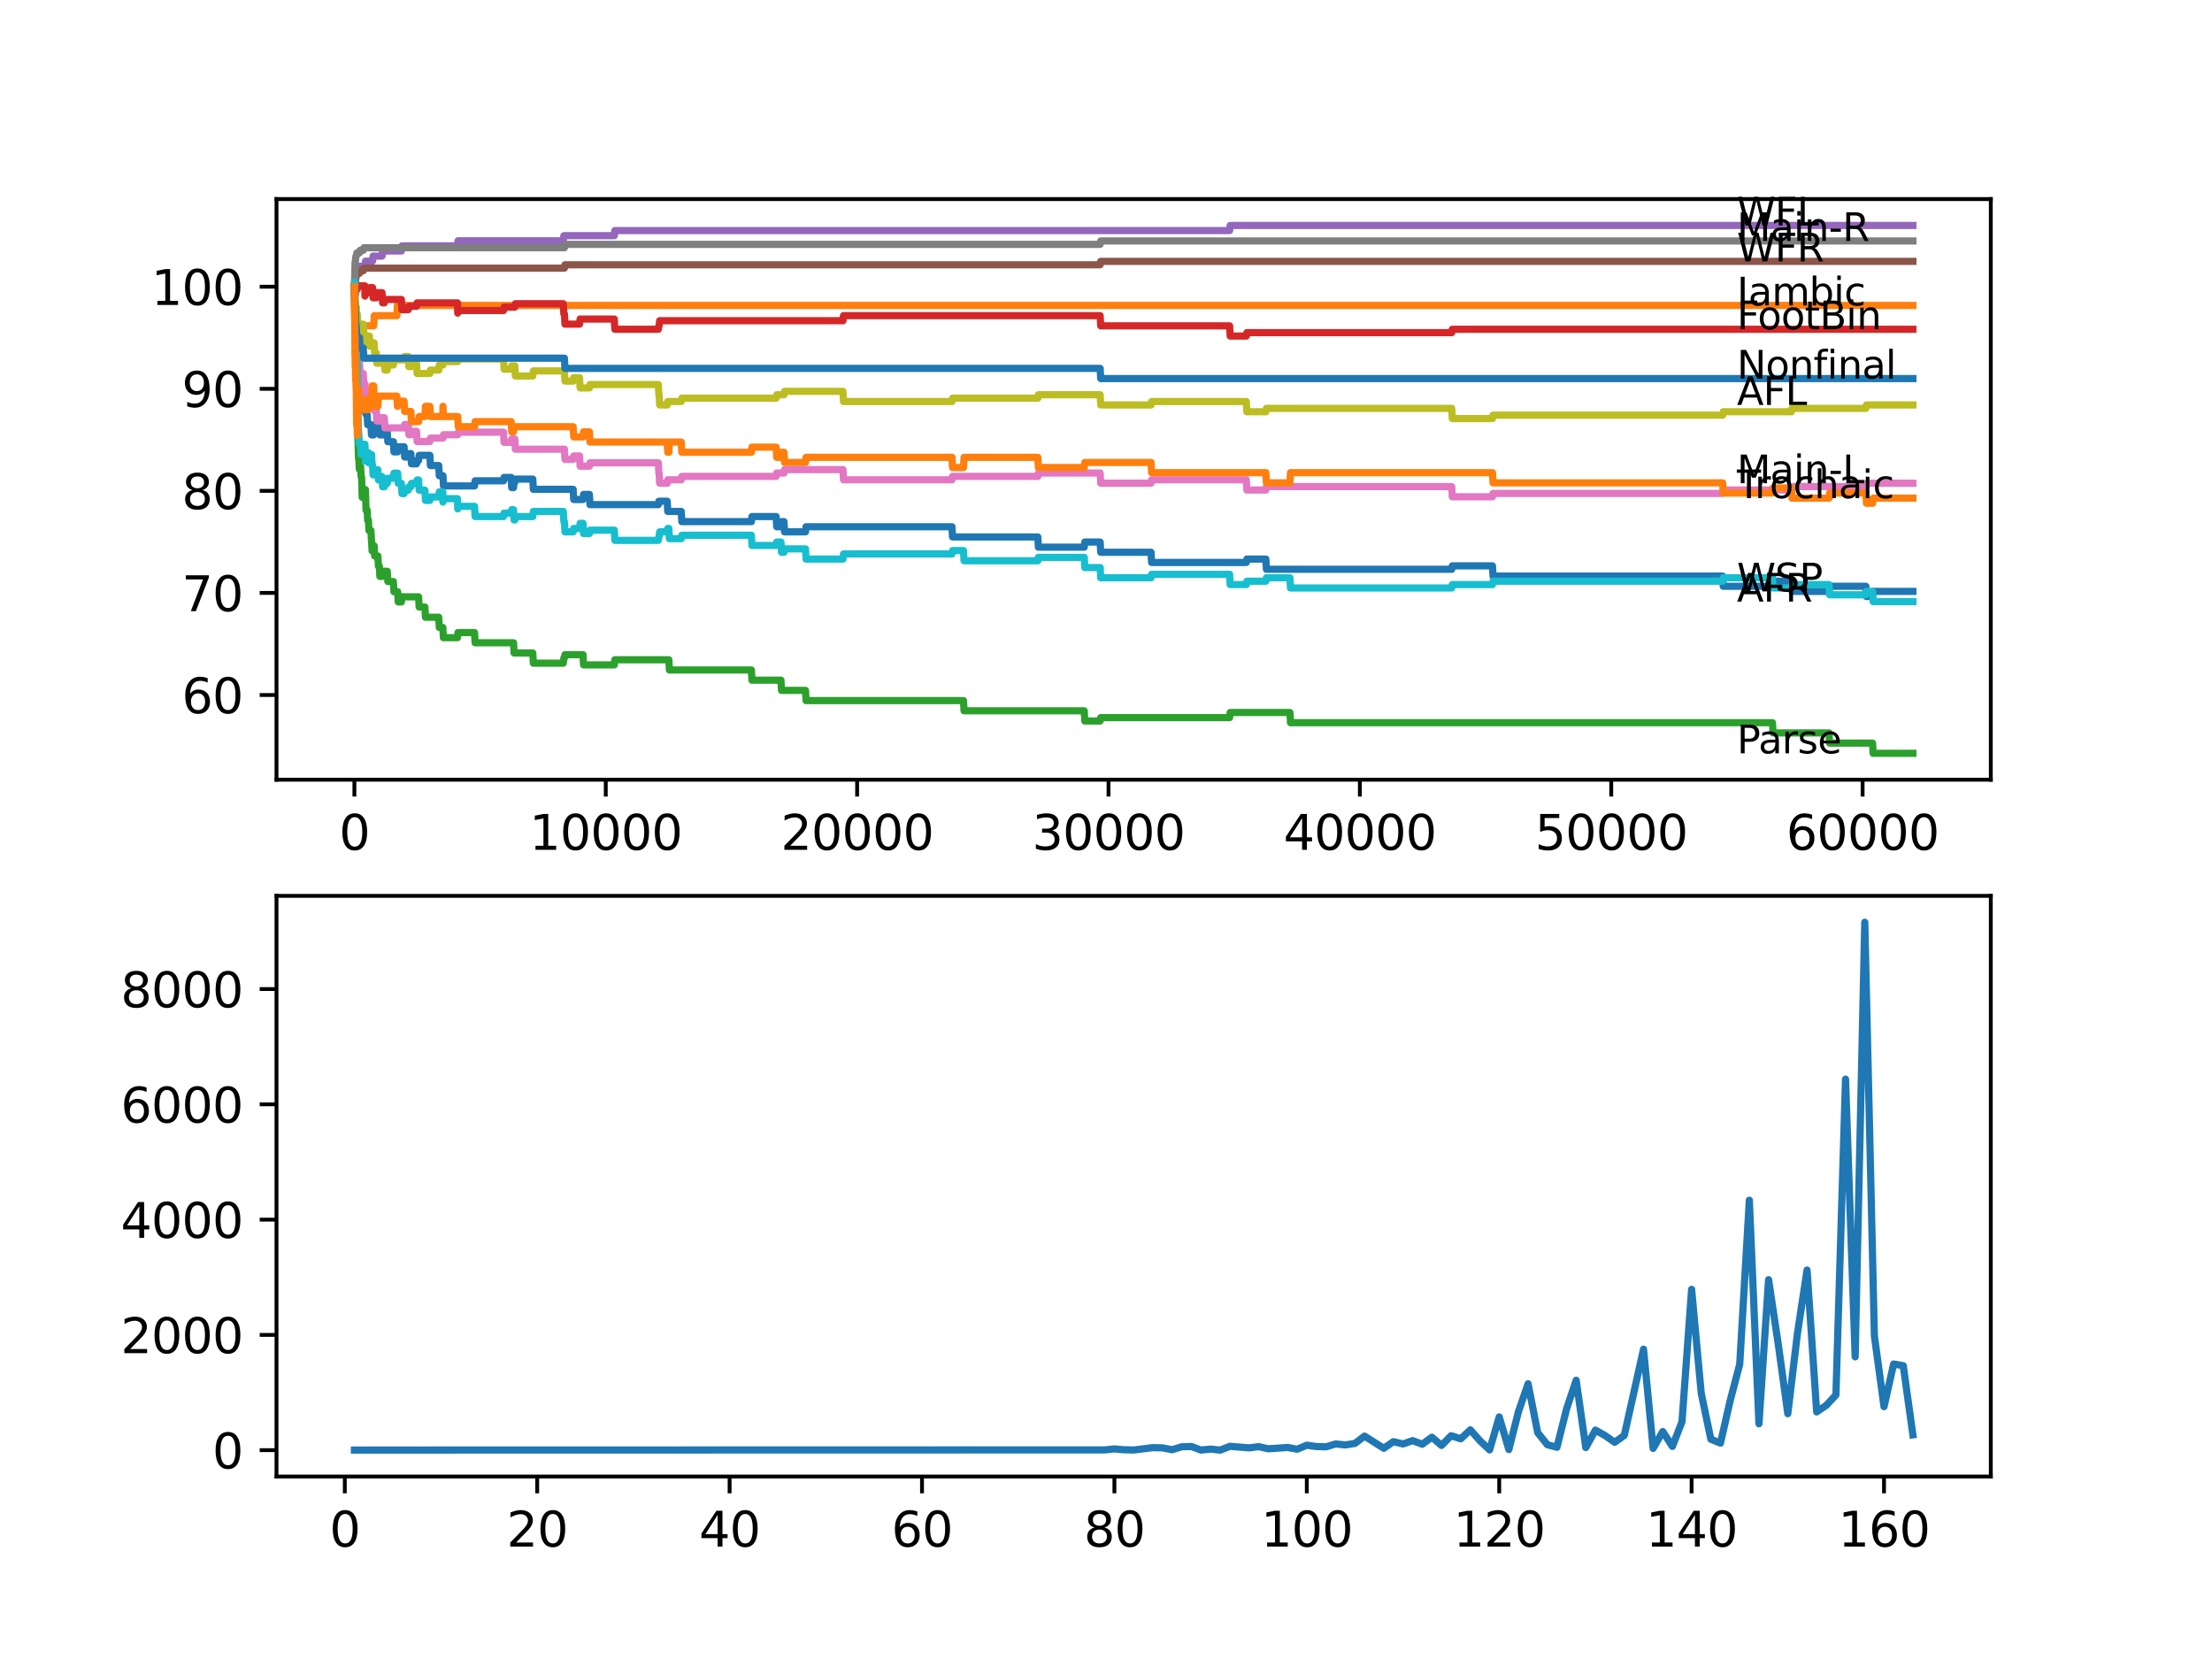 <?xml version="1.0" encoding="utf-8" standalone="no"?>
<!DOCTYPE svg PUBLIC "-//W3C//DTD SVG 1.1//EN"
  "http://www.w3.org/Graphics/SVG/1.1/DTD/svg11.dtd">
<svg xmlns:xlink="http://www.w3.org/1999/xlink" width="460.8pt" height="345.6pt" viewBox="0 0 460.8 345.6" xmlns="http://www.w3.org/2000/svg" version="1.1">
 <defs>
  <style type="text/css">*{stroke-linejoin: round; stroke-linecap: butt}</style>
 </defs>
 <g id="figure_1">
  <g id="patch_1">
   <path d="M 0 345.6 
L 460.8 345.6 
L 460.8 0 
L 0 0 
z
" style="fill: #ffffff"/>
  </g>
  <g id="axes_1">
   <g id="patch_2">
    <path d="M 57.6 162.432 
L 414.72 162.432 
L 414.72 41.472 
L 57.6 41.472 
z
" style="fill: #ffffff"/>
   </g>
   <g id="matplotlib.axis_1">
    <g id="xtick_1">
     <g id="line2d_1">
      <defs>
       <path id="m55575b9064" d="M 0 0 
L 0 3.5 
" style="stroke: #000000; stroke-width: 0.8"/>
      </defs>
      <g>
       <use xlink:href="#m55575b9064" x="73.827" y="162.432" style="stroke: #000000; stroke-width: 0.8"/>
      </g>
     </g>
     <g id="text_1">
      <!-- 0 -->
      <g transform="translate(70.646 177.03)scale(0.1 -0.1)">
       <defs>
        <path id="DejaVuSans-30" d="M 2034 4250 
Q 1547 4250 1301 3770 
Q 1056 3291 1056 2328 
Q 1056 1369 1301 889 
Q 1547 409 2034 409 
Q 2525 409 2770 889 
Q 3016 1369 3016 2328 
Q 3016 3291 2770 3770 
Q 2525 4250 2034 4250 
z
M 2034 4750 
Q 2819 4750 3233 4129 
Q 3647 3509 3647 2328 
Q 3647 1150 3233 529 
Q 2819 -91 2034 -91 
Q 1250 -91 836 529 
Q 422 1150 422 2328 
Q 422 3509 836 4129 
Q 1250 4750 2034 4750 
z
" transform="scale(0.016)"/>
       </defs>
       <use xlink:href="#DejaVuSans-30"/>
      </g>
     </g>
    </g>
    <g id="xtick_2">
     <g id="line2d_2">
      <g>
       <use xlink:href="#m55575b9064" x="126.192" y="162.432" style="stroke: #000000; stroke-width: 0.8"/>
      </g>
     </g>
     <g id="text_2">
      <!-- 10000 -->
      <g transform="translate(110.286 177.03)scale(0.1 -0.1)">
       <defs>
        <path id="DejaVuSans-31" d="M 794 531 
L 1825 531 
L 1825 4091 
L 703 3866 
L 703 4441 
L 1819 4666 
L 2450 4666 
L 2450 531 
L 3481 531 
L 3481 0 
L 794 0 
L 794 531 
z
" transform="scale(0.016)"/>
       </defs>
       <use xlink:href="#DejaVuSans-31"/>
       <use xlink:href="#DejaVuSans-30" x="63.623"/>
       <use xlink:href="#DejaVuSans-30" x="127.246"/>
       <use xlink:href="#DejaVuSans-30" x="190.869"/>
       <use xlink:href="#DejaVuSans-30" x="254.492"/>
      </g>
     </g>
    </g>
    <g id="xtick_3">
     <g id="line2d_3">
      <g>
       <use xlink:href="#m55575b9064" x="178.556" y="162.432" style="stroke: #000000; stroke-width: 0.8"/>
      </g>
     </g>
     <g id="text_3">
      <!-- 20000 -->
      <g transform="translate(162.65 177.03)scale(0.1 -0.1)">
       <defs>
        <path id="DejaVuSans-32" d="M 1228 531 
L 3431 531 
L 3431 0 
L 469 0 
L 469 531 
Q 828 903 1448 1529 
Q 2069 2156 2228 2338 
Q 2531 2678 2651 2914 
Q 2772 3150 2772 3378 
Q 2772 3750 2511 3984 
Q 2250 4219 1831 4219 
Q 1534 4219 1204 4116 
Q 875 4013 500 3803 
L 500 4441 
Q 881 4594 1212 4672 
Q 1544 4750 1819 4750 
Q 2544 4750 2975 4387 
Q 3406 4025 3406 3419 
Q 3406 3131 3298 2873 
Q 3191 2616 2906 2266 
Q 2828 2175 2409 1742 
Q 1991 1309 1228 531 
z
" transform="scale(0.016)"/>
       </defs>
       <use xlink:href="#DejaVuSans-32"/>
       <use xlink:href="#DejaVuSans-30" x="63.623"/>
       <use xlink:href="#DejaVuSans-30" x="127.246"/>
       <use xlink:href="#DejaVuSans-30" x="190.869"/>
       <use xlink:href="#DejaVuSans-30" x="254.492"/>
      </g>
     </g>
    </g>
    <g id="xtick_4">
     <g id="line2d_4">
      <g>
       <use xlink:href="#m55575b9064" x="230.921" y="162.432" style="stroke: #000000; stroke-width: 0.8"/>
      </g>
     </g>
     <g id="text_4">
      <!-- 30000 -->
      <g transform="translate(215.015 177.03)scale(0.1 -0.1)">
       <defs>
        <path id="DejaVuSans-33" d="M 2597 2516 
Q 3050 2419 3304 2112 
Q 3559 1806 3559 1356 
Q 3559 666 3084 287 
Q 2609 -91 1734 -91 
Q 1441 -91 1130 -33 
Q 819 25 488 141 
L 488 750 
Q 750 597 1062 519 
Q 1375 441 1716 441 
Q 2309 441 2620 675 
Q 2931 909 2931 1356 
Q 2931 1769 2642 2001 
Q 2353 2234 1838 2234 
L 1294 2234 
L 1294 2753 
L 1863 2753 
Q 2328 2753 2575 2939 
Q 2822 3125 2822 3475 
Q 2822 3834 2567 4026 
Q 2313 4219 1838 4219 
Q 1578 4219 1281 4162 
Q 984 4106 628 3988 
L 628 4550 
Q 988 4650 1302 4700 
Q 1616 4750 1894 4750 
Q 2613 4750 3031 4423 
Q 3450 4097 3450 3541 
Q 3450 3153 3228 2886 
Q 3006 2619 2597 2516 
z
" transform="scale(0.016)"/>
       </defs>
       <use xlink:href="#DejaVuSans-33"/>
       <use xlink:href="#DejaVuSans-30" x="63.623"/>
       <use xlink:href="#DejaVuSans-30" x="127.246"/>
       <use xlink:href="#DejaVuSans-30" x="190.869"/>
       <use xlink:href="#DejaVuSans-30" x="254.492"/>
      </g>
     </g>
    </g>
    <g id="xtick_5">
     <g id="line2d_5">
      <g>
       <use xlink:href="#m55575b9064" x="283.285" y="162.432" style="stroke: #000000; stroke-width: 0.8"/>
      </g>
     </g>
     <g id="text_5">
      <!-- 40000 -->
      <g transform="translate(267.379 177.03)scale(0.1 -0.1)">
       <defs>
        <path id="DejaVuSans-34" d="M 2419 4116 
L 825 1625 
L 2419 1625 
L 2419 4116 
z
M 2253 4666 
L 3047 4666 
L 3047 1625 
L 3713 1625 
L 3713 1100 
L 3047 1100 
L 3047 0 
L 2419 0 
L 2419 1100 
L 313 1100 
L 313 1709 
L 2253 4666 
z
" transform="scale(0.016)"/>
       </defs>
       <use xlink:href="#DejaVuSans-34"/>
       <use xlink:href="#DejaVuSans-30" x="63.623"/>
       <use xlink:href="#DejaVuSans-30" x="127.246"/>
       <use xlink:href="#DejaVuSans-30" x="190.869"/>
       <use xlink:href="#DejaVuSans-30" x="254.492"/>
      </g>
     </g>
    </g>
    <g id="xtick_6">
     <g id="line2d_6">
      <g>
       <use xlink:href="#m55575b9064" x="335.65" y="162.432" style="stroke: #000000; stroke-width: 0.8"/>
      </g>
     </g>
     <g id="text_6">
      <!-- 50000 -->
      <g transform="translate(319.744 177.03)scale(0.1 -0.1)">
       <defs>
        <path id="DejaVuSans-35" d="M 691 4666 
L 3169 4666 
L 3169 4134 
L 1269 4134 
L 1269 2991 
Q 1406 3038 1543 3061 
Q 1681 3084 1819 3084 
Q 2600 3084 3056 2656 
Q 3513 2228 3513 1497 
Q 3513 744 3044 326 
Q 2575 -91 1722 -91 
Q 1428 -91 1123 -41 
Q 819 9 494 109 
L 494 744 
Q 775 591 1075 516 
Q 1375 441 1709 441 
Q 2250 441 2565 725 
Q 2881 1009 2881 1497 
Q 2881 1984 2565 2268 
Q 2250 2553 1709 2553 
Q 1456 2553 1204 2497 
Q 953 2441 691 2322 
L 691 4666 
z
" transform="scale(0.016)"/>
       </defs>
       <use xlink:href="#DejaVuSans-35"/>
       <use xlink:href="#DejaVuSans-30" x="63.623"/>
       <use xlink:href="#DejaVuSans-30" x="127.246"/>
       <use xlink:href="#DejaVuSans-30" x="190.869"/>
       <use xlink:href="#DejaVuSans-30" x="254.492"/>
      </g>
     </g>
    </g>
    <g id="xtick_7">
     <g id="line2d_7">
      <g>
       <use xlink:href="#m55575b9064" x="388.014" y="162.432" style="stroke: #000000; stroke-width: 0.8"/>
      </g>
     </g>
     <g id="text_7">
      <!-- 60000 -->
      <g transform="translate(372.108 177.03)scale(0.1 -0.1)">
       <defs>
        <path id="DejaVuSans-36" d="M 2113 2584 
Q 1688 2584 1439 2293 
Q 1191 2003 1191 1497 
Q 1191 994 1439 701 
Q 1688 409 2113 409 
Q 2538 409 2786 701 
Q 3034 994 3034 1497 
Q 3034 2003 2786 2293 
Q 2538 2584 2113 2584 
z
M 3366 4563 
L 3366 3988 
Q 3128 4100 2886 4159 
Q 2644 4219 2406 4219 
Q 1781 4219 1451 3797 
Q 1122 3375 1075 2522 
Q 1259 2794 1537 2939 
Q 1816 3084 2150 3084 
Q 2853 3084 3261 2657 
Q 3669 2231 3669 1497 
Q 3669 778 3244 343 
Q 2819 -91 2113 -91 
Q 1303 -91 875 529 
Q 447 1150 447 2328 
Q 447 3434 972 4092 
Q 1497 4750 2381 4750 
Q 2619 4750 2861 4703 
Q 3103 4656 3366 4563 
z
" transform="scale(0.016)"/>
       </defs>
       <use xlink:href="#DejaVuSans-36"/>
       <use xlink:href="#DejaVuSans-30" x="63.623"/>
       <use xlink:href="#DejaVuSans-30" x="127.246"/>
       <use xlink:href="#DejaVuSans-30" x="190.869"/>
       <use xlink:href="#DejaVuSans-30" x="254.492"/>
      </g>
     </g>
    </g>
   </g>
   <g id="matplotlib.axis_2">
    <g id="ytick_1">
     <g id="line2d_8">
      <defs>
       <path id="m77e1b6fe4b" d="M 0 0 
L -3.5 0 
" style="stroke: #000000; stroke-width: 0.8"/>
      </defs>
      <g>
       <use xlink:href="#m77e1b6fe4b" x="57.6" y="144.779" style="stroke: #000000; stroke-width: 0.8"/>
      </g>
     </g>
     <g id="text_8">
      <!-- 60 -->
      <g transform="translate(37.875 148.578)scale(0.1 -0.1)">
       <use xlink:href="#DejaVuSans-36"/>
       <use xlink:href="#DejaVuSans-30" x="63.623"/>
      </g>
     </g>
    </g>
    <g id="ytick_2">
     <g id="line2d_9">
      <g>
       <use xlink:href="#m77e1b6fe4b" x="57.6" y="123.516" style="stroke: #000000; stroke-width: 0.8"/>
      </g>
     </g>
     <g id="text_9">
      <!-- 70 -->
      <g transform="translate(37.875 127.315)scale(0.1 -0.1)">
       <defs>
        <path id="DejaVuSans-37" d="M 525 4666 
L 3525 4666 
L 3525 4397 
L 1831 0 
L 1172 0 
L 2766 4134 
L 525 4134 
L 525 4666 
z
" transform="scale(0.016)"/>
       </defs>
       <use xlink:href="#DejaVuSans-37"/>
       <use xlink:href="#DejaVuSans-30" x="63.623"/>
      </g>
     </g>
    </g>
    <g id="ytick_3">
     <g id="line2d_10">
      <g>
       <use xlink:href="#m77e1b6fe4b" x="57.6" y="102.253" style="stroke: #000000; stroke-width: 0.8"/>
      </g>
     </g>
     <g id="text_10">
      <!-- 80 -->
      <g transform="translate(37.875 106.052)scale(0.1 -0.1)">
       <defs>
        <path id="DejaVuSans-38" d="M 2034 2216 
Q 1584 2216 1326 1975 
Q 1069 1734 1069 1313 
Q 1069 891 1326 650 
Q 1584 409 2034 409 
Q 2484 409 2743 651 
Q 3003 894 3003 1313 
Q 3003 1734 2745 1975 
Q 2488 2216 2034 2216 
z
M 1403 2484 
Q 997 2584 770 2862 
Q 544 3141 544 3541 
Q 544 4100 942 4425 
Q 1341 4750 2034 4750 
Q 2731 4750 3128 4425 
Q 3525 4100 3525 3541 
Q 3525 3141 3298 2862 
Q 3072 2584 2669 2484 
Q 3125 2378 3379 2068 
Q 3634 1759 3634 1313 
Q 3634 634 3220 271 
Q 2806 -91 2034 -91 
Q 1263 -91 848 271 
Q 434 634 434 1313 
Q 434 1759 690 2068 
Q 947 2378 1403 2484 
z
M 1172 3481 
Q 1172 3119 1398 2916 
Q 1625 2713 2034 2713 
Q 2441 2713 2670 2916 
Q 2900 3119 2900 3481 
Q 2900 3844 2670 4047 
Q 2441 4250 2034 4250 
Q 1625 4250 1398 4047 
Q 1172 3844 1172 3481 
z
" transform="scale(0.016)"/>
       </defs>
       <use xlink:href="#DejaVuSans-38"/>
       <use xlink:href="#DejaVuSans-30" x="63.623"/>
      </g>
     </g>
    </g>
    <g id="ytick_4">
     <g id="line2d_11">
      <g>
       <use xlink:href="#m77e1b6fe4b" x="57.6" y="80.991" style="stroke: #000000; stroke-width: 0.8"/>
      </g>
     </g>
     <g id="text_11">
      <!-- 90 -->
      <g transform="translate(37.875 84.79)scale(0.1 -0.1)">
       <defs>
        <path id="DejaVuSans-39" d="M 703 97 
L 703 672 
Q 941 559 1184 500 
Q 1428 441 1663 441 
Q 2288 441 2617 861 
Q 2947 1281 2994 2138 
Q 2813 1869 2534 1725 
Q 2256 1581 1919 1581 
Q 1219 1581 811 2004 
Q 403 2428 403 3163 
Q 403 3881 828 4315 
Q 1253 4750 1959 4750 
Q 2769 4750 3195 4129 
Q 3622 3509 3622 2328 
Q 3622 1225 3098 567 
Q 2575 -91 1691 -91 
Q 1453 -91 1209 -44 
Q 966 3 703 97 
z
M 1959 2075 
Q 2384 2075 2632 2365 
Q 2881 2656 2881 3163 
Q 2881 3666 2632 3958 
Q 2384 4250 1959 4250 
Q 1534 4250 1286 3958 
Q 1038 3666 1038 3163 
Q 1038 2656 1286 2365 
Q 1534 2075 1959 2075 
z
" transform="scale(0.016)"/>
       </defs>
       <use xlink:href="#DejaVuSans-39"/>
       <use xlink:href="#DejaVuSans-30" x="63.623"/>
      </g>
     </g>
    </g>
    <g id="ytick_5">
     <g id="line2d_12">
      <g>
       <use xlink:href="#m77e1b6fe4b" x="57.6" y="59.728" style="stroke: #000000; stroke-width: 0.8"/>
      </g>
     </g>
     <g id="text_12">
      <!-- 100 -->
      <g transform="translate(31.512 63.527)scale(0.1 -0.1)">
       <use xlink:href="#DejaVuSans-31"/>
       <use xlink:href="#DejaVuSans-30" x="63.623"/>
       <use xlink:href="#DejaVuSans-30" x="127.246"/>
      </g>
     </g>
    </g>
   </g>
   <g id="line2d_13">
    <path d="M 73.833 59.728 
L 73.843 59.728 
L 73.922 67.099 
L 73.969 65.965 
L 73.979 65.965 
L 73.995 64.902 
L 74.011 69.154 
L 74.074 67.205 
L 74.173 78.9 
L 74.205 76.773 
L 74.215 76.773 
L 74.294 81.38 
L 74.33 79.254 
L 74.346 79.254 
L 74.461 82.798 
L 74.493 83.861 
L 74.582 80.672 
L 74.707 80.672 
L 74.76 79.608 
L 74.765 81.735 
L 74.812 81.735 
L 74.89 81.735 
L 75.006 81.203 
L 75.33 81.203 
L 75.451 85.456 
L 75.681 85.456 
L 75.796 84.924 
L 76.027 84.924 
L 76.132 84.215 
L 76.247 86.342 
L 76.482 86.342 
L 76.598 88.468 
L 77.273 88.468 
L 77.388 90.594 
L 77.849 90.594 
L 77.97 88.468 
L 79.022 88.468 
L 79.137 90.594 
L 80.064 90.594 
L 80.179 89.885 
L 80.677 89.885 
L 80.792 92.012 
L 81.954 92.012 
L 82.07 94.138 
L 82.845 94.138 
L 82.96 93.075 
L 84.185 93.075 
L 84.3 95.201 
L 85.054 95.201 
L 85.17 94.492 
L 85.594 94.492 
L 85.709 96.619 
L 86.772 96.619 
L 86.887 95.91 
L 87.201 95.91 
L 87.317 94.847 
L 89.547 94.847 
L 89.663 96.973 
L 91.396 96.973 
L 91.511 99.099 
L 92.275 99.099 
L 92.391 101.226 
L 98.858 101.226 
L 98.973 100.162 
L 104.89 100.162 
L 105.005 99.454 
L 106.482 99.454 
L 106.597 101.58 
L 106.979 101.58 
L 107.095 100.517 
L 107.241 100.517 
L 107.356 99.808 
L 110.991 99.808 
L 111.106 101.934 
L 119.4 101.934 
L 119.516 104.061 
L 121.448 104.061 
L 121.563 102.997 
L 122.788 102.997 
L 122.903 105.124 
L 137.141 105.124 
L 137.257 104.415 
L 138.995 104.415 
L 139.11 106.541 
L 141.917 106.541 
L 142.032 108.667 
L 156.527 108.667 
L 156.642 107.604 
L 161.69 107.604 
L 161.805 109.731 
L 162.685 109.731 
L 162.8 108.667 
L 163.324 108.667 
L 163.439 110.794 
L 167.801 110.794 
L 167.916 109.731 
L 198.314 109.731 
L 198.429 111.857 
L 216.201 111.857 
L 216.316 113.983 
L 225.868 113.983 
L 225.983 112.92 
L 229.182 112.92 
L 229.298 115.046 
L 239.786 115.046 
L 239.901 117.173 
L 259.627 117.173 
L 259.742 116.464 
L 263.701 116.464 
L 263.816 118.59 
L 302.425 118.59 
L 302.54 117.881 
L 310.908 117.881 
L 311.023 120.008 
L 358.868 120.008 
L 358.984 122.134 
L 369.236 122.134 
L 369.352 121.071 
L 373.19 121.071 
L 373.305 123.197 
L 381.018 123.197 
L 381.134 122.134 
L 388.695 122.134 
L 388.81 124.26 
L 390.088 124.26 
L 390.203 123.197 
L 398.487 123.197 
L 398.487 123.197 
" clip-path="url(#p0e7640aca7)" style="fill: none; stroke: #1f77b4; stroke-width: 1.5; stroke-linecap: square"/>
   </g>
   <g id="line2d_14">
    <path d="M 73.833 59.728 
L 73.859 58.665 
L 73.89 65.043 
L 73.922 62.917 
L 74.063 77.092 
L 74.074 77.092 
L 74.079 79.219 
L 74.147 72.84 
L 74.173 74.966 
L 74.22 73.903 
L 74.241 78.155 
L 74.267 77.447 
L 74.335 82.762 
L 74.294 74.257 
L 74.377 77.447 
L 74.503 71.068 
L 74.707 71.068 
L 74.833 67.879 
L 77.849 67.879 
L 77.97 65.752 
L 82.672 65.752 
L 82.787 63.626 
L 398.487 63.626 
L 398.487 63.626 
" clip-path="url(#p0e7640aca7)" style="fill: none; stroke: #ff7f0e; stroke-width: 1.5; stroke-linecap: square"/>
   </g>
   <g id="line2d_15">
    <path d="M 73.833 59.728 
L 73.843 59.728 
L 73.969 67.453 
L 73.99 67.453 
L 74.042 66.567 
L 74.079 70.111 
L 74.084 70.111 
L 74.089 69.402 
L 74.11 73.655 
L 74.168 73.655 
L 74.225 73.655 
L 74.241 72.946 
L 74.246 75.072 
L 74.33 74.364 
L 74.398 74.364 
L 74.55 91.374 
L 74.566 91.374 
L 74.686 95.626 
L 74.744 95.626 
L 74.859 97.753 
L 74.89 97.753 
L 75.006 97.221 
L 75.121 97.221 
L 75.236 99.347 
L 75.33 99.347 
L 75.451 103.6 
L 75.681 103.6 
L 75.796 103.068 
L 76.016 103.068 
L 76.126 102.005 
L 76.247 106.258 
L 76.482 106.258 
L 76.598 108.384 
L 76.744 108.384 
L 76.859 110.51 
L 77.273 110.51 
L 77.388 112.637 
L 77.399 112.637 
L 77.514 114.763 
L 77.603 114.763 
L 77.718 113.7 
L 77.938 113.7 
L 78.053 115.826 
L 78.718 115.826 
L 78.834 117.952 
L 79.022 117.952 
L 79.137 120.078 
L 79.588 120.078 
L 79.703 119.015 
L 80.677 119.015 
L 80.792 121.142 
L 81.954 121.142 
L 82.07 123.268 
L 82.845 123.268 
L 82.96 125.394 
L 83.62 125.394 
L 83.735 124.331 
L 87.201 124.331 
L 87.317 126.457 
L 88.516 126.457 
L 88.631 128.584 
L 91.396 128.584 
L 91.511 130.71 
L 92.249 130.71 
L 92.365 132.836 
L 95.297 132.836 
L 95.412 131.773 
L 98.858 131.773 
L 98.973 133.899 
L 106.979 133.899 
L 107.095 136.025 
L 110.991 136.025 
L 111.106 138.152 
L 117.342 138.152 
L 117.458 137.089 
L 117.578 137.089 
L 117.693 136.38 
L 121.448 136.38 
L 121.563 138.506 
L 127.967 138.506 
L 128.082 137.443 
L 139.335 137.443 
L 139.451 139.569 
L 156.527 139.569 
L 156.642 141.696 
L 162.685 141.696 
L 162.8 143.822 
L 167.801 143.822 
L 167.916 145.948 
L 200.712 145.948 
L 200.827 148.074 
L 225.868 148.074 
L 225.983 150.201 
L 229.182 150.201 
L 229.298 149.492 
L 256.15 149.492 
L 256.265 148.429 
L 268.718 148.429 
L 268.833 150.555 
L 369.236 150.555 
L 369.352 152.681 
L 381.018 152.681 
L 381.134 154.808 
L 390.088 154.808 
L 390.203 156.934 
L 398.487 156.934 
L 398.487 156.934 
" clip-path="url(#p0e7640aca7)" style="fill: none; stroke: #2ca02c; stroke-width: 1.5; stroke-linecap: square"/>
   </g>
   <g id="line2d_16">
    <path d="M 73.833 59.728 
L 73.843 59.728 
L 73.958 59.196 
L 74 59.196 
L 74.032 61.323 
L 74.11 60.259 
L 74.43 60.259 
L 74.545 59.551 
L 76.016 59.551 
L 76.027 61.677 
L 76.126 60.968 
L 76.954 60.968 
L 77.069 59.905 
L 77.603 59.905 
L 77.718 62.031 
L 78.388 62.031 
L 78.504 60.968 
L 79.588 60.968 
L 79.703 63.094 
L 80.064 63.094 
L 80.179 62.386 
L 83.62 62.386 
L 83.735 64.512 
L 85.054 64.512 
L 85.17 63.803 
L 86.772 63.803 
L 86.887 63.094 
L 95.297 63.094 
L 95.355 65.221 
L 95.407 64.689 
L 104.89 64.689 
L 105.005 63.98 
L 107.241 63.98 
L 107.356 63.272 
L 117.342 63.272 
L 117.458 65.398 
L 117.578 65.398 
L 117.693 67.524 
L 120.73 67.524 
L 120.846 66.461 
L 127.967 66.461 
L 128.082 68.587 
L 137.141 68.587 
L 137.257 67.879 
L 137.304 67.879 
L 137.419 66.815 
L 175.603 66.815 
L 175.718 65.752 
L 229.182 65.752 
L 229.298 67.879 
L 256.15 67.879 
L 256.265 70.005 
L 259.627 70.005 
L 259.742 69.296 
L 302.425 69.296 
L 302.54 68.587 
L 398.487 68.587 
L 398.487 68.587 
" clip-path="url(#p0e7640aca7)" style="fill: none; stroke: #d62728; stroke-width: 1.5; stroke-linecap: square"/>
   </g>
   <g id="line2d_17">
    <path d="M 73.833 59.728 
L 73.854 59.728 
L 73.859 61.854 
L 73.927 59.373 
L 73.964 59.373 
L 73.99 59.373 
L 74.121 56.184 
L 74.267 56.184 
L 74.383 55.475 
L 76.016 55.475 
L 76.132 54.412 
L 77.603 54.412 
L 77.718 53.349 
L 79.588 53.349 
L 79.703 52.286 
L 83.62 52.286 
L 83.735 51.223 
L 95.297 51.223 
L 95.412 50.16 
L 117.342 50.16 
L 117.458 49.096 
L 127.967 49.096 
L 128.082 48.033 
L 256.15 48.033 
L 256.265 46.97 
L 398.487 46.97 
L 398.487 46.97 
" clip-path="url(#p0e7640aca7)" style="fill: none; stroke: #9467bd; stroke-width: 1.5; stroke-linecap: square"/>
   </g>
   <g id="line2d_18">
    <path d="M 73.833 59.728 
L 73.854 59.728 
L 73.974 58.877 
L 74.016 58.877 
L 74.136 57.637 
L 74.225 57.637 
L 74.341 56.928 
L 74.89 56.928 
L 75.006 56.397 
L 75.681 56.397 
L 75.796 55.865 
L 117.578 55.865 
L 117.693 55.156 
L 229.182 55.156 
L 229.298 54.448 
L 398.487 54.448 
L 398.487 54.448 
" clip-path="url(#p0e7640aca7)" style="fill: none; stroke: #8c564b; stroke-width: 1.5; stroke-linecap: square"/>
   </g>
   <g id="line2d_19">
    <path d="M 73.833 59.728 
L 73.958 67.701 
L 74.016 67.701 
L 74.089 72.84 
L 74.131 71.422 
L 74.225 71.422 
L 74.341 73.549 
L 74.43 73.549 
L 74.545 75.675 
L 74.89 75.675 
L 75.006 77.801 
L 75.681 77.801 
L 75.796 79.927 
L 76.027 79.927 
L 76.132 82.054 
L 76.137 81.345 
L 76.954 81.345 
L 77.069 83.471 
L 77.938 83.471 
L 78.053 85.597 
L 78.388 85.597 
L 78.504 87.724 
L 79.022 87.724 
L 79.137 87.015 
L 80.064 87.015 
L 80.179 89.141 
L 84.185 89.141 
L 84.3 88.432 
L 85.054 88.432 
L 85.17 90.559 
L 85.594 90.559 
L 85.709 89.85 
L 86.772 89.85 
L 86.887 91.976 
L 89.547 91.976 
L 89.663 91.267 
L 92.275 91.267 
L 92.391 90.559 
L 95.355 90.559 
L 95.47 90.027 
L 104.89 90.027 
L 105.005 92.153 
L 106.482 92.153 
L 106.597 91.445 
L 107.241 91.445 
L 107.356 93.571 
L 117.578 93.571 
L 117.693 95.697 
L 119.4 95.697 
L 119.516 94.988 
L 120.73 94.988 
L 120.846 97.115 
L 122.788 97.115 
L 122.903 96.406 
L 137.141 96.406 
L 137.257 98.532 
L 137.304 98.532 
L 137.419 100.659 
L 138.995 100.659 
L 139.11 99.95 
L 141.917 99.95 
L 142.032 99.241 
L 161.69 99.241 
L 161.805 98.532 
L 163.324 98.532 
L 163.439 97.823 
L 175.603 97.823 
L 175.718 99.95 
L 198.314 99.95 
L 198.429 99.241 
L 216.201 99.241 
L 216.316 98.532 
L 229.182 98.532 
L 229.298 100.659 
L 239.786 100.659 
L 239.901 99.95 
L 259.627 99.95 
L 259.742 102.076 
L 263.701 102.076 
L 263.816 101.367 
L 302.425 101.367 
L 302.54 103.494 
L 310.908 103.494 
L 311.023 102.785 
L 358.868 102.785 
L 358.984 102.076 
L 373.19 102.076 
L 373.305 101.367 
L 388.695 101.367 
L 388.81 100.659 
L 398.487 100.659 
L 398.487 100.659 
" clip-path="url(#p0e7640aca7)" style="fill: none; stroke: #e377c2; stroke-width: 1.5; stroke-linecap: square"/>
   </g>
   <g id="line2d_20">
    <path d="M 73.833 59.728 
L 73.969 54.625 
L 74.016 54.625 
L 74.136 53.384 
L 74.225 53.384 
L 74.341 52.676 
L 74.89 52.676 
L 75.006 52.144 
L 75.681 52.144 
L 75.796 51.613 
L 117.578 51.613 
L 117.693 50.904 
L 229.182 50.904 
L 229.298 50.195 
L 398.487 50.195 
L 398.487 50.195 
" clip-path="url(#p0e7640aca7)" style="fill: none; stroke: #7f7f7f; stroke-width: 1.5; stroke-linecap: square"/>
   </g>
   <g id="line2d_21">
    <path d="M 73.833 59.728 
L 73.843 59.728 
L 73.854 59.196 
L 73.896 62.031 
L 73.932 59.905 
L 74.042 64.512 
L 74.053 63.98 
L 74.074 63.98 
L 74.084 63.272 
L 74.089 65.398 
L 74.184 63.98 
L 74.225 63.98 
L 74.241 66.107 
L 74.335 65.398 
L 74.43 65.398 
L 74.545 67.524 
L 74.89 67.524 
L 75.006 69.65 
L 75.33 69.65 
L 75.451 67.524 
L 75.681 67.524 
L 75.796 69.65 
L 76.027 69.65 
L 76.132 71.777 
L 76.137 71.068 
L 76.482 71.068 
L 76.598 70.005 
L 76.954 70.005 
L 77.069 72.131 
L 77.273 72.131 
L 77.388 71.422 
L 77.938 71.422 
L 78.053 73.549 
L 78.388 73.549 
L 78.504 75.675 
L 79.022 75.675 
L 79.137 74.966 
L 80.064 74.966 
L 80.179 77.092 
L 80.677 77.092 
L 80.792 76.029 
L 81.954 76.029 
L 82.07 74.966 
L 84.185 74.966 
L 84.3 74.257 
L 85.054 74.257 
L 85.17 76.384 
L 85.594 76.384 
L 85.709 75.675 
L 86.772 75.675 
L 86.887 77.801 
L 89.547 77.801 
L 89.663 77.092 
L 91.396 77.092 
L 91.511 76.029 
L 92.275 76.029 
L 92.391 75.32 
L 95.355 75.32 
L 95.47 74.789 
L 104.89 74.789 
L 105.005 76.915 
L 106.482 76.915 
L 106.597 76.206 
L 107.241 76.206 
L 107.356 78.333 
L 110.991 78.333 
L 111.106 77.27 
L 117.578 77.27 
L 117.693 79.396 
L 119.4 79.396 
L 119.516 78.687 
L 120.73 78.687 
L 120.846 80.813 
L 122.788 80.813 
L 122.903 80.105 
L 137.141 80.105 
L 137.257 82.231 
L 137.304 82.231 
L 137.419 84.357 
L 138.995 84.357 
L 139.11 83.648 
L 141.917 83.648 
L 142.032 82.94 
L 161.69 82.94 
L 161.805 82.231 
L 163.324 82.231 
L 163.439 81.522 
L 175.603 81.522 
L 175.718 83.648 
L 198.314 83.648 
L 198.429 82.94 
L 216.201 82.94 
L 216.316 82.231 
L 229.182 82.231 
L 229.298 84.357 
L 239.786 84.357 
L 239.901 83.648 
L 259.627 83.648 
L 259.742 85.775 
L 263.701 85.775 
L 263.816 85.066 
L 302.425 85.066 
L 302.54 87.192 
L 310.908 87.192 
L 311.023 86.483 
L 358.868 86.483 
L 358.984 85.775 
L 373.19 85.775 
L 373.305 85.066 
L 388.695 85.066 
L 388.81 84.357 
L 398.487 84.357 
L 398.487 84.357 
" clip-path="url(#p0e7640aca7)" style="fill: none; stroke: #bcbd22; stroke-width: 1.5; stroke-linecap: square"/>
   </g>
   <g id="line2d_22">
    <path d="M 73.833 59.728 
L 73.843 59.728 
L 73.859 58.771 
L 73.896 63.732 
L 73.922 62.315 
L 74.032 67.914 
L 74.042 66.851 
L 74.053 66.319 
L 74.089 69.863 
L 74.136 68.446 
L 74.241 68.446 
L 74.267 67.737 
L 74.273 69.863 
L 74.341 69.863 
L 74.398 69.863 
L 74.545 86.164 
L 74.566 86.164 
L 74.686 90.417 
L 74.744 90.417 
L 74.859 92.543 
L 75.121 92.543 
L 75.236 94.67 
L 75.33 94.67 
L 75.451 92.543 
L 76.016 92.543 
L 76.132 96.087 
L 76.247 95.378 
L 76.482 95.378 
L 76.598 94.315 
L 76.744 94.315 
L 76.859 96.441 
L 76.954 96.441 
L 77.069 95.378 
L 77.273 95.378 
L 77.388 94.67 
L 77.399 94.67 
L 77.514 96.796 
L 77.603 96.796 
L 77.718 98.922 
L 78.388 98.922 
L 78.504 97.859 
L 78.718 97.859 
L 78.834 99.985 
L 79.022 99.985 
L 79.137 99.276 
L 79.588 99.276 
L 79.703 101.403 
L 80.064 101.403 
L 80.179 100.694 
L 80.677 100.694 
L 80.792 99.631 
L 81.954 99.631 
L 82.07 98.568 
L 82.845 98.568 
L 82.96 100.694 
L 83.62 100.694 
L 83.735 102.82 
L 84.185 102.82 
L 84.3 102.111 
L 85.054 102.111 
L 85.17 101.403 
L 85.594 101.403 
L 85.709 100.694 
L 86.772 100.694 
L 86.887 99.985 
L 87.201 99.985 
L 87.317 102.111 
L 88.516 102.111 
L 88.631 104.238 
L 89.547 104.238 
L 89.663 103.529 
L 91.396 103.529 
L 91.511 102.466 
L 92.249 102.466 
L 92.275 104.592 
L 92.359 103.883 
L 95.297 103.883 
L 95.355 106.01 
L 95.407 105.478 
L 98.858 105.478 
L 98.973 107.604 
L 104.89 107.604 
L 105.005 106.896 
L 106.482 106.896 
L 106.597 106.187 
L 106.979 106.187 
L 107.095 108.313 
L 107.241 108.313 
L 107.356 107.604 
L 110.991 107.604 
L 111.106 106.541 
L 117.342 106.541 
L 117.458 108.667 
L 117.578 108.667 
L 117.693 110.794 
L 119.4 110.794 
L 119.516 110.085 
L 120.73 110.085 
L 120.846 109.022 
L 121.448 109.022 
L 121.563 111.148 
L 122.788 111.148 
L 122.903 110.439 
L 127.967 110.439 
L 128.082 112.566 
L 137.141 112.566 
L 137.257 111.857 
L 137.304 111.857 
L 137.419 110.794 
L 138.995 110.794 
L 139.11 110.085 
L 139.335 110.085 
L 139.451 112.211 
L 141.917 112.211 
L 142.032 111.502 
L 156.527 111.502 
L 156.642 113.629 
L 161.69 113.629 
L 161.805 112.92 
L 162.685 112.92 
L 162.8 115.046 
L 163.324 115.046 
L 163.439 114.338 
L 167.801 114.338 
L 167.916 116.464 
L 175.603 116.464 
L 175.718 115.401 
L 198.314 115.401 
L 198.429 114.692 
L 200.712 114.692 
L 200.827 116.818 
L 216.201 116.818 
L 216.316 116.109 
L 225.868 116.109 
L 225.983 118.236 
L 229.182 118.236 
L 229.298 120.362 
L 239.786 120.362 
L 239.901 119.653 
L 256.15 119.653 
L 256.265 121.779 
L 259.627 121.779 
L 259.742 121.071 
L 263.701 121.071 
L 263.816 120.362 
L 268.718 120.362 
L 268.833 122.488 
L 302.425 122.488 
L 302.54 121.779 
L 310.908 121.779 
L 311.023 121.071 
L 358.868 121.071 
L 358.984 120.362 
L 369.236 120.362 
L 369.352 122.488 
L 373.19 122.488 
L 373.305 121.779 
L 381.018 121.779 
L 381.134 123.906 
L 388.695 123.906 
L 388.81 123.197 
L 390.088 123.197 
L 390.203 125.323 
L 398.487 125.323 
L 398.487 125.323 
" clip-path="url(#p0e7640aca7)" style="fill: none; stroke: #17becf; stroke-width: 1.5; stroke-linecap: square"/>
   </g>
   <g id="line2d_23">
    <path d="M 73.833 59.728 
L 73.854 59.728 
L 73.974 63.98 
L 74.016 63.98 
L 74.136 68.233 
L 74.225 68.233 
L 74.341 70.359 
L 74.89 70.359 
L 75.006 72.485 
L 75.681 72.485 
L 75.796 74.612 
L 117.578 74.612 
L 117.693 76.738 
L 229.182 76.738 
L 229.298 78.864 
L 398.487 78.864 
L 398.487 78.864 
" clip-path="url(#p0e7640aca7)" style="fill: none; stroke: #1f77b4; stroke-width: 1.5; stroke-linecap: square"/>
   </g>
   <g id="line2d_24">
    <path d="M 73.833 59.728 
L 73.964 73.832 
L 73.974 73.123 
L 73.979 73.123 
L 73.99 69.934 
L 74.021 76.313 
L 74.079 73.655 
L 74.199 81.097 
L 74.205 80.034 
L 74.215 80.034 
L 74.294 88.539 
L 74.33 82.16 
L 74.335 82.16 
L 74.435 90.665 
L 74.461 89.602 
L 74.493 90.665 
L 74.613 81.097 
L 74.707 81.097 
L 74.822 83.223 
L 74.89 83.223 
L 75.006 85.349 
L 75.121 85.349 
L 75.236 83.223 
L 75.681 83.223 
L 75.796 85.349 
L 76.126 85.349 
L 76.132 83.223 
L 76.236 85.349 
L 76.744 85.349 
L 76.859 83.223 
L 77.273 83.223 
L 77.388 82.514 
L 77.399 82.514 
L 77.514 80.388 
L 77.849 80.388 
L 77.97 84.641 
L 78.718 84.641 
L 78.834 82.514 
L 82.672 82.514 
L 82.787 84.641 
L 82.845 84.641 
L 82.96 83.577 
L 84.185 83.577 
L 84.3 85.704 
L 85.594 85.704 
L 85.709 87.83 
L 87.201 87.83 
L 87.317 86.767 
L 88.516 86.767 
L 88.631 84.641 
L 89.547 84.641 
L 89.663 86.767 
L 92.249 86.767 
L 92.275 84.641 
L 92.359 86.767 
L 95.355 86.767 
L 95.47 88.893 
L 98.858 88.893 
L 98.973 87.83 
L 106.482 87.83 
L 106.597 89.956 
L 106.979 89.956 
L 107.095 88.893 
L 119.4 88.893 
L 119.516 91.019 
L 121.448 91.019 
L 121.563 89.956 
L 122.788 89.956 
L 122.903 92.083 
L 138.995 92.083 
L 139.11 94.209 
L 139.335 94.209 
L 139.451 92.083 
L 141.917 92.083 
L 142.032 94.209 
L 156.527 94.209 
L 156.642 93.146 
L 161.69 93.146 
L 161.805 95.272 
L 162.685 95.272 
L 162.8 94.209 
L 163.324 94.209 
L 163.439 96.335 
L 167.801 96.335 
L 167.916 95.272 
L 198.314 95.272 
L 198.429 97.398 
L 200.712 97.398 
L 200.827 95.272 
L 216.201 95.272 
L 216.316 97.398 
L 225.868 97.398 
L 225.983 96.335 
L 239.786 96.335 
L 239.901 98.461 
L 263.701 98.461 
L 263.816 100.588 
L 268.718 100.588 
L 268.833 98.461 
L 310.908 98.461 
L 311.023 100.588 
L 358.868 100.588 
L 358.984 102.714 
L 369.236 102.714 
L 369.352 101.651 
L 373.19 101.651 
L 373.305 103.777 
L 381.018 103.777 
L 381.134 102.714 
L 388.695 102.714 
L 388.81 104.84 
L 390.088 104.84 
L 390.203 103.777 
L 398.487 103.777 
L 398.487 103.777 
" clip-path="url(#p0e7640aca7)" style="fill: none; stroke: #ff7f0e; stroke-width: 1.5; stroke-linecap: square"/>
   </g>
   <g id="patch_3">
    <path d="M 57.6 162.432 
L 57.6 41.472 
" style="fill: none; stroke: #000000; stroke-width: 0.8; stroke-linejoin: miter; stroke-linecap: square"/>
   </g>
   <g id="patch_4">
    <path d="M 414.72 162.432 
L 414.72 41.472 
" style="fill: none; stroke: #000000; stroke-width: 0.8; stroke-linejoin: miter; stroke-linecap: square"/>
   </g>
   <g id="patch_5">
    <path d="M 57.6 162.432 
L 414.72 162.432 
" style="fill: none; stroke: #000000; stroke-width: 0.8; stroke-linejoin: miter; stroke-linecap: square"/>
   </g>
   <g id="patch_6">
    <path d="M 57.6 41.472 
L 414.72 41.472 
" style="fill: none; stroke: #000000; stroke-width: 0.8; stroke-linejoin: miter; stroke-linecap: square"/>
   </g>
   <g id="text_13">
    <!-- WSP -->
    <g transform="translate(361.832 123.197)scale(0.08 -0.08)">
     <defs>
      <path id="DejaVuSans-57" d="M 213 4666 
L 850 4666 
L 1831 722 
L 2809 4666 
L 3519 4666 
L 4500 722 
L 5478 4666 
L 6119 4666 
L 4947 0 
L 4153 0 
L 3169 4050 
L 2175 0 
L 1381 0 
L 213 4666 
z
" transform="scale(0.016)"/>
      <path id="DejaVuSans-53" d="M 3425 4513 
L 3425 3897 
Q 3066 4069 2747 4153 
Q 2428 4238 2131 4238 
Q 1616 4238 1336 4038 
Q 1056 3838 1056 3469 
Q 1056 3159 1242 3001 
Q 1428 2844 1947 2747 
L 2328 2669 
Q 3034 2534 3370 2195 
Q 3706 1856 3706 1288 
Q 3706 609 3251 259 
Q 2797 -91 1919 -91 
Q 1588 -91 1214 -16 
Q 841 59 441 206 
L 441 856 
Q 825 641 1194 531 
Q 1563 422 1919 422 
Q 2459 422 2753 634 
Q 3047 847 3047 1241 
Q 3047 1584 2836 1778 
Q 2625 1972 2144 2069 
L 1759 2144 
Q 1053 2284 737 2584 
Q 422 2884 422 3419 
Q 422 4038 858 4394 
Q 1294 4750 2059 4750 
Q 2388 4750 2728 4690 
Q 3069 4631 3425 4513 
z
" transform="scale(0.016)"/>
      <path id="DejaVuSans-50" d="M 1259 4147 
L 1259 2394 
L 2053 2394 
Q 2494 2394 2734 2622 
Q 2975 2850 2975 3272 
Q 2975 3691 2734 3919 
Q 2494 4147 2053 4147 
L 1259 4147 
z
M 628 4666 
L 2053 4666 
Q 2838 4666 3239 4311 
Q 3641 3956 3641 3272 
Q 3641 2581 3239 2228 
Q 2838 1875 2053 1875 
L 1259 1875 
L 1259 0 
L 628 0 
L 628 4666 
z
" transform="scale(0.016)"/>
     </defs>
     <use xlink:href="#DejaVuSans-57"/>
     <use xlink:href="#DejaVuSans-53" x="98.877"/>
     <use xlink:href="#DejaVuSans-50" x="162.354"/>
    </g>
   </g>
   <g id="text_14">
    <!-- Iambic -->
    <g transform="translate(361.832 63.626)scale(0.08 -0.08)">
     <defs>
      <path id="DejaVuSans-49" d="M 628 4666 
L 1259 4666 
L 1259 0 
L 628 0 
L 628 4666 
z
" transform="scale(0.016)"/>
      <path id="DejaVuSans-61" d="M 2194 1759 
Q 1497 1759 1228 1600 
Q 959 1441 959 1056 
Q 959 750 1161 570 
Q 1363 391 1709 391 
Q 2188 391 2477 730 
Q 2766 1069 2766 1631 
L 2766 1759 
L 2194 1759 
z
M 3341 1997 
L 3341 0 
L 2766 0 
L 2766 531 
Q 2569 213 2275 61 
Q 1981 -91 1556 -91 
Q 1019 -91 701 211 
Q 384 513 384 1019 
Q 384 1609 779 1909 
Q 1175 2209 1959 2209 
L 2766 2209 
L 2766 2266 
Q 2766 2663 2505 2880 
Q 2244 3097 1772 3097 
Q 1472 3097 1187 3025 
Q 903 2953 641 2809 
L 641 3341 
Q 956 3463 1253 3523 
Q 1550 3584 1831 3584 
Q 2591 3584 2966 3190 
Q 3341 2797 3341 1997 
z
" transform="scale(0.016)"/>
      <path id="DejaVuSans-6d" d="M 3328 2828 
Q 3544 3216 3844 3400 
Q 4144 3584 4550 3584 
Q 5097 3584 5394 3201 
Q 5691 2819 5691 2113 
L 5691 0 
L 5113 0 
L 5113 2094 
Q 5113 2597 4934 2840 
Q 4756 3084 4391 3084 
Q 3944 3084 3684 2787 
Q 3425 2491 3425 1978 
L 3425 0 
L 2847 0 
L 2847 2094 
Q 2847 2600 2669 2842 
Q 2491 3084 2119 3084 
Q 1678 3084 1418 2786 
Q 1159 2488 1159 1978 
L 1159 0 
L 581 0 
L 581 3500 
L 1159 3500 
L 1159 2956 
Q 1356 3278 1631 3431 
Q 1906 3584 2284 3584 
Q 2666 3584 2933 3390 
Q 3200 3197 3328 2828 
z
" transform="scale(0.016)"/>
      <path id="DejaVuSans-62" d="M 3116 1747 
Q 3116 2381 2855 2742 
Q 2594 3103 2138 3103 
Q 1681 3103 1420 2742 
Q 1159 2381 1159 1747 
Q 1159 1113 1420 752 
Q 1681 391 2138 391 
Q 2594 391 2855 752 
Q 3116 1113 3116 1747 
z
M 1159 2969 
Q 1341 3281 1617 3432 
Q 1894 3584 2278 3584 
Q 2916 3584 3314 3078 
Q 3713 2572 3713 1747 
Q 3713 922 3314 415 
Q 2916 -91 2278 -91 
Q 1894 -91 1617 61 
Q 1341 213 1159 525 
L 1159 0 
L 581 0 
L 581 4863 
L 1159 4863 
L 1159 2969 
z
" transform="scale(0.016)"/>
      <path id="DejaVuSans-69" d="M 603 3500 
L 1178 3500 
L 1178 0 
L 603 0 
L 603 3500 
z
M 603 4863 
L 1178 4863 
L 1178 4134 
L 603 4134 
L 603 4863 
z
" transform="scale(0.016)"/>
      <path id="DejaVuSans-63" d="M 3122 3366 
L 3122 2828 
Q 2878 2963 2633 3030 
Q 2388 3097 2138 3097 
Q 1578 3097 1268 2742 
Q 959 2388 959 1747 
Q 959 1106 1268 751 
Q 1578 397 2138 397 
Q 2388 397 2633 464 
Q 2878 531 3122 666 
L 3122 134 
Q 2881 22 2623 -34 
Q 2366 -91 2075 -91 
Q 1284 -91 818 406 
Q 353 903 353 1747 
Q 353 2603 823 3093 
Q 1294 3584 2113 3584 
Q 2378 3584 2631 3529 
Q 2884 3475 3122 3366 
z
" transform="scale(0.016)"/>
     </defs>
     <use xlink:href="#DejaVuSans-49"/>
     <use xlink:href="#DejaVuSans-61" x="29.492"/>
     <use xlink:href="#DejaVuSans-6d" x="90.771"/>
     <use xlink:href="#DejaVuSans-62" x="188.184"/>
     <use xlink:href="#DejaVuSans-69" x="251.66"/>
     <use xlink:href="#DejaVuSans-63" x="279.443"/>
    </g>
   </g>
   <g id="text_15">
    <!-- Parse -->
    <g transform="translate(361.832 156.934)scale(0.08 -0.08)">
     <defs>
      <path id="DejaVuSans-72" d="M 2631 2963 
Q 2534 3019 2420 3045 
Q 2306 3072 2169 3072 
Q 1681 3072 1420 2755 
Q 1159 2438 1159 1844 
L 1159 0 
L 581 0 
L 581 3500 
L 1159 3500 
L 1159 2956 
Q 1341 3275 1631 3429 
Q 1922 3584 2338 3584 
Q 2397 3584 2469 3576 
Q 2541 3569 2628 3553 
L 2631 2963 
z
" transform="scale(0.016)"/>
      <path id="DejaVuSans-73" d="M 2834 3397 
L 2834 2853 
Q 2591 2978 2328 3040 
Q 2066 3103 1784 3103 
Q 1356 3103 1142 2972 
Q 928 2841 928 2578 
Q 928 2378 1081 2264 
Q 1234 2150 1697 2047 
L 1894 2003 
Q 2506 1872 2764 1633 
Q 3022 1394 3022 966 
Q 3022 478 2636 193 
Q 2250 -91 1575 -91 
Q 1294 -91 989 -36 
Q 684 19 347 128 
L 347 722 
Q 666 556 975 473 
Q 1284 391 1588 391 
Q 1994 391 2212 530 
Q 2431 669 2431 922 
Q 2431 1156 2273 1281 
Q 2116 1406 1581 1522 
L 1381 1569 
Q 847 1681 609 1914 
Q 372 2147 372 2553 
Q 372 3047 722 3315 
Q 1072 3584 1716 3584 
Q 2034 3584 2315 3537 
Q 2597 3491 2834 3397 
z
" transform="scale(0.016)"/>
      <path id="DejaVuSans-65" d="M 3597 1894 
L 3597 1613 
L 953 1613 
Q 991 1019 1311 708 
Q 1631 397 2203 397 
Q 2534 397 2845 478 
Q 3156 559 3463 722 
L 3463 178 
Q 3153 47 2828 -22 
Q 2503 -91 2169 -91 
Q 1331 -91 842 396 
Q 353 884 353 1716 
Q 353 2575 817 3079 
Q 1281 3584 2069 3584 
Q 2775 3584 3186 3129 
Q 3597 2675 3597 1894 
z
M 3022 2063 
Q 3016 2534 2758 2815 
Q 2500 3097 2075 3097 
Q 1594 3097 1305 2825 
Q 1016 2553 972 2059 
L 3022 2063 
z
" transform="scale(0.016)"/>
     </defs>
     <use xlink:href="#DejaVuSans-50"/>
     <use xlink:href="#DejaVuSans-61" x="55.803"/>
     <use xlink:href="#DejaVuSans-72" x="117.082"/>
     <use xlink:href="#DejaVuSans-73" x="158.195"/>
     <use xlink:href="#DejaVuSans-65" x="210.295"/>
    </g>
   </g>
   <g id="text_16">
    <!-- FootBin -->
    <g transform="translate(361.832 68.587)scale(0.08 -0.08)">
     <defs>
      <path id="DejaVuSans-46" d="M 628 4666 
L 3309 4666 
L 3309 4134 
L 1259 4134 
L 1259 2759 
L 3109 2759 
L 3109 2228 
L 1259 2228 
L 1259 0 
L 628 0 
L 628 4666 
z
" transform="scale(0.016)"/>
      <path id="DejaVuSans-6f" d="M 1959 3097 
Q 1497 3097 1228 2736 
Q 959 2375 959 1747 
Q 959 1119 1226 758 
Q 1494 397 1959 397 
Q 2419 397 2687 759 
Q 2956 1122 2956 1747 
Q 2956 2369 2687 2733 
Q 2419 3097 1959 3097 
z
M 1959 3584 
Q 2709 3584 3137 3096 
Q 3566 2609 3566 1747 
Q 3566 888 3137 398 
Q 2709 -91 1959 -91 
Q 1206 -91 779 398 
Q 353 888 353 1747 
Q 353 2609 779 3096 
Q 1206 3584 1959 3584 
z
" transform="scale(0.016)"/>
      <path id="DejaVuSans-74" d="M 1172 4494 
L 1172 3500 
L 2356 3500 
L 2356 3053 
L 1172 3053 
L 1172 1153 
Q 1172 725 1289 603 
Q 1406 481 1766 481 
L 2356 481 
L 2356 0 
L 1766 0 
Q 1100 0 847 248 
Q 594 497 594 1153 
L 594 3053 
L 172 3053 
L 172 3500 
L 594 3500 
L 594 4494 
L 1172 4494 
z
" transform="scale(0.016)"/>
      <path id="DejaVuSans-42" d="M 1259 2228 
L 1259 519 
L 2272 519 
Q 2781 519 3026 730 
Q 3272 941 3272 1375 
Q 3272 1813 3026 2020 
Q 2781 2228 2272 2228 
L 1259 2228 
z
M 1259 4147 
L 1259 2741 
L 2194 2741 
Q 2656 2741 2882 2914 
Q 3109 3088 3109 3444 
Q 3109 3797 2882 3972 
Q 2656 4147 2194 4147 
L 1259 4147 
z
M 628 4666 
L 2241 4666 
Q 2963 4666 3353 4366 
Q 3744 4066 3744 3513 
Q 3744 3084 3544 2831 
Q 3344 2578 2956 2516 
Q 3422 2416 3680 2098 
Q 3938 1781 3938 1306 
Q 3938 681 3513 340 
Q 3088 0 2303 0 
L 628 0 
L 628 4666 
z
" transform="scale(0.016)"/>
      <path id="DejaVuSans-6e" d="M 3513 2113 
L 3513 0 
L 2938 0 
L 2938 2094 
Q 2938 2591 2744 2837 
Q 2550 3084 2163 3084 
Q 1697 3084 1428 2787 
Q 1159 2491 1159 1978 
L 1159 0 
L 581 0 
L 581 3500 
L 1159 3500 
L 1159 2956 
Q 1366 3272 1645 3428 
Q 1925 3584 2291 3584 
Q 2894 3584 3203 3211 
Q 3513 2838 3513 2113 
z
" transform="scale(0.016)"/>
     </defs>
     <use xlink:href="#DejaVuSans-46"/>
     <use xlink:href="#DejaVuSans-6f" x="53.895"/>
     <use xlink:href="#DejaVuSans-6f" x="115.076"/>
     <use xlink:href="#DejaVuSans-74" x="176.258"/>
     <use xlink:href="#DejaVuSans-42" x="215.467"/>
     <use xlink:href="#DejaVuSans-69" x="284.07"/>
     <use xlink:href="#DejaVuSans-6e" x="311.854"/>
    </g>
   </g>
   <g id="text_17">
    <!-- WFL -->
    <g transform="translate(361.832 46.97)scale(0.08 -0.08)">
     <defs>
      <path id="DejaVuSans-4c" d="M 628 4666 
L 1259 4666 
L 1259 531 
L 3531 531 
L 3531 0 
L 628 0 
L 628 4666 
z
" transform="scale(0.016)"/>
     </defs>
     <use xlink:href="#DejaVuSans-57"/>
     <use xlink:href="#DejaVuSans-46" x="98.877"/>
     <use xlink:href="#DejaVuSans-4c" x="156.396"/>
    </g>
   </g>
   <g id="text_18">
    <!-- WFR -->
    <g transform="translate(361.832 54.448)scale(0.08 -0.08)">
     <defs>
      <path id="DejaVuSans-52" d="M 2841 2188 
Q 3044 2119 3236 1894 
Q 3428 1669 3622 1275 
L 4263 0 
L 3584 0 
L 2988 1197 
Q 2756 1666 2539 1819 
Q 2322 1972 1947 1972 
L 1259 1972 
L 1259 0 
L 628 0 
L 628 4666 
L 2053 4666 
Q 2853 4666 3247 4331 
Q 3641 3997 3641 3322 
Q 3641 2881 3436 2590 
Q 3231 2300 2841 2188 
z
M 1259 4147 
L 1259 2491 
L 2053 2491 
Q 2509 2491 2742 2702 
Q 2975 2913 2975 3322 
Q 2975 3731 2742 3939 
Q 2509 4147 2053 4147 
L 1259 4147 
z
" transform="scale(0.016)"/>
     </defs>
     <use xlink:href="#DejaVuSans-57"/>
     <use xlink:href="#DejaVuSans-46" x="98.877"/>
     <use xlink:href="#DejaVuSans-52" x="156.396"/>
    </g>
   </g>
   <g id="text_19">
    <!-- Main-L -->
    <g transform="translate(361.832 100.659)scale(0.08 -0.08)">
     <defs>
      <path id="DejaVuSans-4d" d="M 628 4666 
L 1569 4666 
L 2759 1491 
L 3956 4666 
L 4897 4666 
L 4897 0 
L 4281 0 
L 4281 4097 
L 3078 897 
L 2444 897 
L 1241 4097 
L 1241 0 
L 628 0 
L 628 4666 
z
" transform="scale(0.016)"/>
      <path id="DejaVuSans-2d" d="M 313 2009 
L 1997 2009 
L 1997 1497 
L 313 1497 
L 313 2009 
z
" transform="scale(0.016)"/>
     </defs>
     <use xlink:href="#DejaVuSans-4d"/>
     <use xlink:href="#DejaVuSans-61" x="86.279"/>
     <use xlink:href="#DejaVuSans-69" x="147.559"/>
     <use xlink:href="#DejaVuSans-6e" x="175.342"/>
     <use xlink:href="#DejaVuSans-2d" x="238.721"/>
     <use xlink:href="#DejaVuSans-4c" x="274.805"/>
    </g>
   </g>
   <g id="text_20">
    <!-- Main-R -->
    <g transform="translate(361.832 50.195)scale(0.08 -0.08)">
     <use xlink:href="#DejaVuSans-4d"/>
     <use xlink:href="#DejaVuSans-61" x="86.279"/>
     <use xlink:href="#DejaVuSans-69" x="147.559"/>
     <use xlink:href="#DejaVuSans-6e" x="175.342"/>
     <use xlink:href="#DejaVuSans-2d" x="238.721"/>
     <use xlink:href="#DejaVuSans-52" x="274.805"/>
    </g>
   </g>
   <g id="text_21">
    <!-- AFL -->
    <g transform="translate(361.832 84.357)scale(0.08 -0.08)">
     <defs>
      <path id="DejaVuSans-41" d="M 2188 4044 
L 1331 1722 
L 3047 1722 
L 2188 4044 
z
M 1831 4666 
L 2547 4666 
L 4325 0 
L 3669 0 
L 3244 1197 
L 1141 1197 
L 716 0 
L 50 0 
L 1831 4666 
z
" transform="scale(0.016)"/>
     </defs>
     <use xlink:href="#DejaVuSans-41"/>
     <use xlink:href="#DejaVuSans-46" x="68.408"/>
     <use xlink:href="#DejaVuSans-4c" x="125.928"/>
    </g>
   </g>
   <g id="text_22">
    <!-- AFR -->
    <g transform="translate(361.832 125.323)scale(0.08 -0.08)">
     <use xlink:href="#DejaVuSans-41"/>
     <use xlink:href="#DejaVuSans-46" x="68.408"/>
     <use xlink:href="#DejaVuSans-52" x="125.928"/>
    </g>
   </g>
   <g id="text_23">
    <!-- Nonfinal -->
    <g transform="translate(361.832 78.864)scale(0.08 -0.08)">
     <defs>
      <path id="DejaVuSans-4e" d="M 628 4666 
L 1478 4666 
L 3547 763 
L 3547 4666 
L 4159 4666 
L 4159 0 
L 3309 0 
L 1241 3903 
L 1241 0 
L 628 0 
L 628 4666 
z
" transform="scale(0.016)"/>
      <path id="DejaVuSans-66" d="M 2375 4863 
L 2375 4384 
L 1825 4384 
Q 1516 4384 1395 4259 
Q 1275 4134 1275 3809 
L 1275 3500 
L 2222 3500 
L 2222 3053 
L 1275 3053 
L 1275 0 
L 697 0 
L 697 3053 
L 147 3053 
L 147 3500 
L 697 3500 
L 697 3744 
Q 697 4328 969 4595 
Q 1241 4863 1831 4863 
L 2375 4863 
z
" transform="scale(0.016)"/>
      <path id="DejaVuSans-6c" d="M 603 4863 
L 1178 4863 
L 1178 0 
L 603 0 
L 603 4863 
z
" transform="scale(0.016)"/>
     </defs>
     <use xlink:href="#DejaVuSans-4e"/>
     <use xlink:href="#DejaVuSans-6f" x="74.805"/>
     <use xlink:href="#DejaVuSans-6e" x="135.986"/>
     <use xlink:href="#DejaVuSans-66" x="199.365"/>
     <use xlink:href="#DejaVuSans-69" x="234.57"/>
     <use xlink:href="#DejaVuSans-6e" x="262.354"/>
     <use xlink:href="#DejaVuSans-61" x="325.732"/>
     <use xlink:href="#DejaVuSans-6c" x="387.012"/>
    </g>
   </g>
   <g id="text_24">
    <!-- Trochaic -->
    <g transform="translate(361.832 103.777)scale(0.08 -0.08)">
     <defs>
      <path id="DejaVuSans-54" d="M -19 4666 
L 3928 4666 
L 3928 4134 
L 2272 4134 
L 2272 0 
L 1638 0 
L 1638 4134 
L -19 4134 
L -19 4666 
z
" transform="scale(0.016)"/>
      <path id="DejaVuSans-68" d="M 3513 2113 
L 3513 0 
L 2938 0 
L 2938 2094 
Q 2938 2591 2744 2837 
Q 2550 3084 2163 3084 
Q 1697 3084 1428 2787 
Q 1159 2491 1159 1978 
L 1159 0 
L 581 0 
L 581 4863 
L 1159 4863 
L 1159 2956 
Q 1366 3272 1645 3428 
Q 1925 3584 2291 3584 
Q 2894 3584 3203 3211 
Q 3513 2838 3513 2113 
z
" transform="scale(0.016)"/>
     </defs>
     <use xlink:href="#DejaVuSans-54"/>
     <use xlink:href="#DejaVuSans-72" x="46.334"/>
     <use xlink:href="#DejaVuSans-6f" x="85.197"/>
     <use xlink:href="#DejaVuSans-63" x="146.379"/>
     <use xlink:href="#DejaVuSans-68" x="201.359"/>
     <use xlink:href="#DejaVuSans-61" x="264.738"/>
     <use xlink:href="#DejaVuSans-69" x="326.018"/>
     <use xlink:href="#DejaVuSans-63" x="353.801"/>
    </g>
   </g>
  </g>
  <g id="axes_2">
   <g id="patch_7">
    <path d="M 57.6 307.584 
L 414.72 307.584 
L 414.72 186.624 
L 57.6 186.624 
z
" style="fill: #ffffff"/>
   </g>
   <g id="matplotlib.axis_3">
    <g id="xtick_8">
     <g id="line2d_25">
      <g>
       <use xlink:href="#m55575b9064" x="71.829" y="307.584" style="stroke: #000000; stroke-width: 0.8"/>
      </g>
     </g>
     <g id="text_25">
      <!-- 0 -->
      <g transform="translate(68.647 322.182)scale(0.1 -0.1)">
       <use xlink:href="#DejaVuSans-30"/>
      </g>
     </g>
    </g>
    <g id="xtick_9">
     <g id="line2d_26">
      <g>
       <use xlink:href="#m55575b9064" x="111.909" y="307.584" style="stroke: #000000; stroke-width: 0.8"/>
      </g>
     </g>
     <g id="text_26">
      <!-- 20 -->
      <g transform="translate(105.547 322.182)scale(0.1 -0.1)">
       <use xlink:href="#DejaVuSans-32"/>
       <use xlink:href="#DejaVuSans-30" x="63.623"/>
      </g>
     </g>
    </g>
    <g id="xtick_10">
     <g id="line2d_27">
      <g>
       <use xlink:href="#m55575b9064" x="151.99" y="307.584" style="stroke: #000000; stroke-width: 0.8"/>
      </g>
     </g>
     <g id="text_27">
      <!-- 40 -->
      <g transform="translate(145.628 322.182)scale(0.1 -0.1)">
       <use xlink:href="#DejaVuSans-34"/>
       <use xlink:href="#DejaVuSans-30" x="63.623"/>
      </g>
     </g>
    </g>
    <g id="xtick_11">
     <g id="line2d_28">
      <g>
       <use xlink:href="#m55575b9064" x="192.071" y="307.584" style="stroke: #000000; stroke-width: 0.8"/>
      </g>
     </g>
     <g id="text_28">
      <!-- 60 -->
      <g transform="translate(185.709 322.182)scale(0.1 -0.1)">
       <use xlink:href="#DejaVuSans-36"/>
       <use xlink:href="#DejaVuSans-30" x="63.623"/>
      </g>
     </g>
    </g>
    <g id="xtick_12">
     <g id="line2d_29">
      <g>
       <use xlink:href="#m55575b9064" x="232.152" y="307.584" style="stroke: #000000; stroke-width: 0.8"/>
      </g>
     </g>
     <g id="text_29">
      <!-- 80 -->
      <g transform="translate(225.789 322.182)scale(0.1 -0.1)">
       <use xlink:href="#DejaVuSans-38"/>
       <use xlink:href="#DejaVuSans-30" x="63.623"/>
      </g>
     </g>
    </g>
    <g id="xtick_13">
     <g id="line2d_30">
      <g>
       <use xlink:href="#m55575b9064" x="272.233" y="307.584" style="stroke: #000000; stroke-width: 0.8"/>
      </g>
     </g>
     <g id="text_30">
      <!-- 100 -->
      <g transform="translate(262.689 322.182)scale(0.1 -0.1)">
       <use xlink:href="#DejaVuSans-31"/>
       <use xlink:href="#DejaVuSans-30" x="63.623"/>
       <use xlink:href="#DejaVuSans-30" x="127.246"/>
      </g>
     </g>
    </g>
    <g id="xtick_14">
     <g id="line2d_31">
      <g>
       <use xlink:href="#m55575b9064" x="312.314" y="307.584" style="stroke: #000000; stroke-width: 0.8"/>
      </g>
     </g>
     <g id="text_31">
      <!-- 120 -->
      <g transform="translate(302.77 322.182)scale(0.1 -0.1)">
       <use xlink:href="#DejaVuSans-31"/>
       <use xlink:href="#DejaVuSans-32" x="63.623"/>
       <use xlink:href="#DejaVuSans-30" x="127.246"/>
      </g>
     </g>
    </g>
    <g id="xtick_15">
     <g id="line2d_32">
      <g>
       <use xlink:href="#m55575b9064" x="352.394" y="307.584" style="stroke: #000000; stroke-width: 0.8"/>
      </g>
     </g>
     <g id="text_32">
      <!-- 140 -->
      <g transform="translate(342.851 322.182)scale(0.1 -0.1)">
       <use xlink:href="#DejaVuSans-31"/>
       <use xlink:href="#DejaVuSans-34" x="63.623"/>
       <use xlink:href="#DejaVuSans-30" x="127.246"/>
      </g>
     </g>
    </g>
    <g id="xtick_16">
     <g id="line2d_33">
      <g>
       <use xlink:href="#m55575b9064" x="392.475" y="307.584" style="stroke: #000000; stroke-width: 0.8"/>
      </g>
     </g>
     <g id="text_33">
      <!-- 160 -->
      <g transform="translate(382.931 322.182)scale(0.1 -0.1)">
       <use xlink:href="#DejaVuSans-31"/>
       <use xlink:href="#DejaVuSans-36" x="63.623"/>
       <use xlink:href="#DejaVuSans-30" x="127.246"/>
      </g>
     </g>
    </g>
   </g>
   <g id="matplotlib.axis_4">
    <g id="ytick_6">
     <g id="line2d_34">
      <g>
       <use xlink:href="#m77e1b6fe4b" x="57.6" y="302.098" style="stroke: #000000; stroke-width: 0.8"/>
      </g>
     </g>
     <g id="text_34">
      <!-- 0 -->
      <g transform="translate(44.237 305.897)scale(0.1 -0.1)">
       <use xlink:href="#DejaVuSans-30"/>
      </g>
     </g>
    </g>
    <g id="ytick_7">
     <g id="line2d_35">
      <g>
       <use xlink:href="#m77e1b6fe4b" x="57.6" y="278.083" style="stroke: #000000; stroke-width: 0.8"/>
      </g>
     </g>
     <g id="text_35">
      <!-- 2000 -->
      <g transform="translate(25.15 281.882)scale(0.1 -0.1)">
       <use xlink:href="#DejaVuSans-32"/>
       <use xlink:href="#DejaVuSans-30" x="63.623"/>
       <use xlink:href="#DejaVuSans-30" x="127.246"/>
       <use xlink:href="#DejaVuSans-30" x="190.869"/>
      </g>
     </g>
    </g>
    <g id="ytick_8">
     <g id="line2d_36">
      <g>
       <use xlink:href="#m77e1b6fe4b" x="57.6" y="254.068" style="stroke: #000000; stroke-width: 0.8"/>
      </g>
     </g>
     <g id="text_36">
      <!-- 4000 -->
      <g transform="translate(25.15 257.868)scale(0.1 -0.1)">
       <use xlink:href="#DejaVuSans-34"/>
       <use xlink:href="#DejaVuSans-30" x="63.623"/>
       <use xlink:href="#DejaVuSans-30" x="127.246"/>
       <use xlink:href="#DejaVuSans-30" x="190.869"/>
      </g>
     </g>
    </g>
    <g id="ytick_9">
     <g id="line2d_37">
      <g>
       <use xlink:href="#m77e1b6fe4b" x="57.6" y="230.054" style="stroke: #000000; stroke-width: 0.8"/>
      </g>
     </g>
     <g id="text_37">
      <!-- 6000 -->
      <g transform="translate(25.15 233.853)scale(0.1 -0.1)">
       <use xlink:href="#DejaVuSans-36"/>
       <use xlink:href="#DejaVuSans-30" x="63.623"/>
       <use xlink:href="#DejaVuSans-30" x="127.246"/>
       <use xlink:href="#DejaVuSans-30" x="190.869"/>
      </g>
     </g>
    </g>
    <g id="ytick_10">
     <g id="line2d_38">
      <g>
       <use xlink:href="#m77e1b6fe4b" x="57.6" y="206.039" style="stroke: #000000; stroke-width: 0.8"/>
      </g>
     </g>
     <g id="text_38">
      <!-- 8000 -->
      <g transform="translate(25.15 209.838)scale(0.1 -0.1)">
       <use xlink:href="#DejaVuSans-38"/>
       <use xlink:href="#DejaVuSans-30" x="63.623"/>
       <use xlink:href="#DejaVuSans-30" x="127.246"/>
       <use xlink:href="#DejaVuSans-30" x="190.869"/>
      </g>
     </g>
    </g>
   </g>
   <g id="line2d_39">
    <path d="M 73.833 302.074 
L 230.148 302.038 
L 232.152 301.834 
L 234.156 302.014 
L 236.16 302.062 
L 240.168 301.57 
L 242.172 301.618 
L 244.176 302.002 
L 246.18 301.389 
L 248.184 301.329 
L 250.188 302.074 
L 252.192 301.87 
L 254.196 302.086 
L 256.2 301.293 
L 260.208 301.618 
L 262.213 301.365 
L 264.217 301.81 
L 268.225 301.533 
L 270.229 301.894 
L 272.233 301.065 
L 274.237 301.341 
L 276.241 301.401 
L 278.245 300.801 
L 280.249 301.005 
L 282.253 300.693 
L 284.257 299.168 
L 288.265 301.702 
L 290.269 300.321 
L 292.273 300.801 
L 294.277 300.105 
L 296.281 300.861 
L 298.285 299.396 
L 300.289 301.113 
L 302.293 299.084 
L 304.297 299.732 
L 306.301 297.859 
L 308.305 300.141 
L 310.309 302.038 
L 312.314 295.17 
L 314.318 301.966 
L 316.322 294.065 
L 318.326 288.265 
L 320.33 298.448 
L 322.334 300.957 
L 324.338 301.497 
L 326.342 293.501 
L 328.346 287.533 
L 330.35 301.557 
L 332.354 297.919 
L 334.358 299.048 
L 336.362 300.453 
L 338.366 299.024 
L 342.374 281.061 
L 344.378 301.726 
L 346.382 298.219 
L 348.386 301.317 
L 350.39 296.178 
L 352.394 268.597 
L 354.398 290.259 
L 356.402 299.816 
L 358.406 300.633 
L 360.411 291.832 
L 362.415 284.207 
L 364.419 250.022 
L 366.423 296.598 
L 368.427 266.58 
L 370.431 279.932 
L 372.435 294.497 
L 374.439 277.783 
L 376.443 264.575 
L 378.447 294.125 
L 380.451 292.756 
L 382.455 290.595 
L 384.459 224.806 
L 386.463 282.646 
L 388.467 192.122 
L 390.471 278.323 
L 392.475 293.032 
L 394.479 284.147 
L 396.483 284.495 
L 398.487 298.904 
L 398.487 298.904 
" clip-path="url(#p30b6484c3d)" style="fill: none; stroke: #1f77b4; stroke-width: 1.5; stroke-linecap: square"/>
   </g>
   <g id="patch_8">
    <path d="M 57.6 307.584 
L 57.6 186.624 
" style="fill: none; stroke: #000000; stroke-width: 0.8; stroke-linejoin: miter; stroke-linecap: square"/>
   </g>
   <g id="patch_9">
    <path d="M 414.72 307.584 
L 414.72 186.624 
" style="fill: none; stroke: #000000; stroke-width: 0.8; stroke-linejoin: miter; stroke-linecap: square"/>
   </g>
   <g id="patch_10">
    <path d="M 57.6 307.584 
L 414.72 307.584 
" style="fill: none; stroke: #000000; stroke-width: 0.8; stroke-linejoin: miter; stroke-linecap: square"/>
   </g>
   <g id="patch_11">
    <path d="M 57.6 186.624 
L 414.72 186.624 
" style="fill: none; stroke: #000000; stroke-width: 0.8; stroke-linejoin: miter; stroke-linecap: square"/>
   </g>
  </g>
 </g>
 <defs>
  <clipPath id="p0e7640aca7">
   <rect x="57.6" y="41.472" width="357.12" height="120.96"/>
  </clipPath>
  <clipPath id="p30b6484c3d">
   <rect x="57.6" y="186.624" width="357.12" height="120.96"/>
  </clipPath>
 </defs>
</svg>
